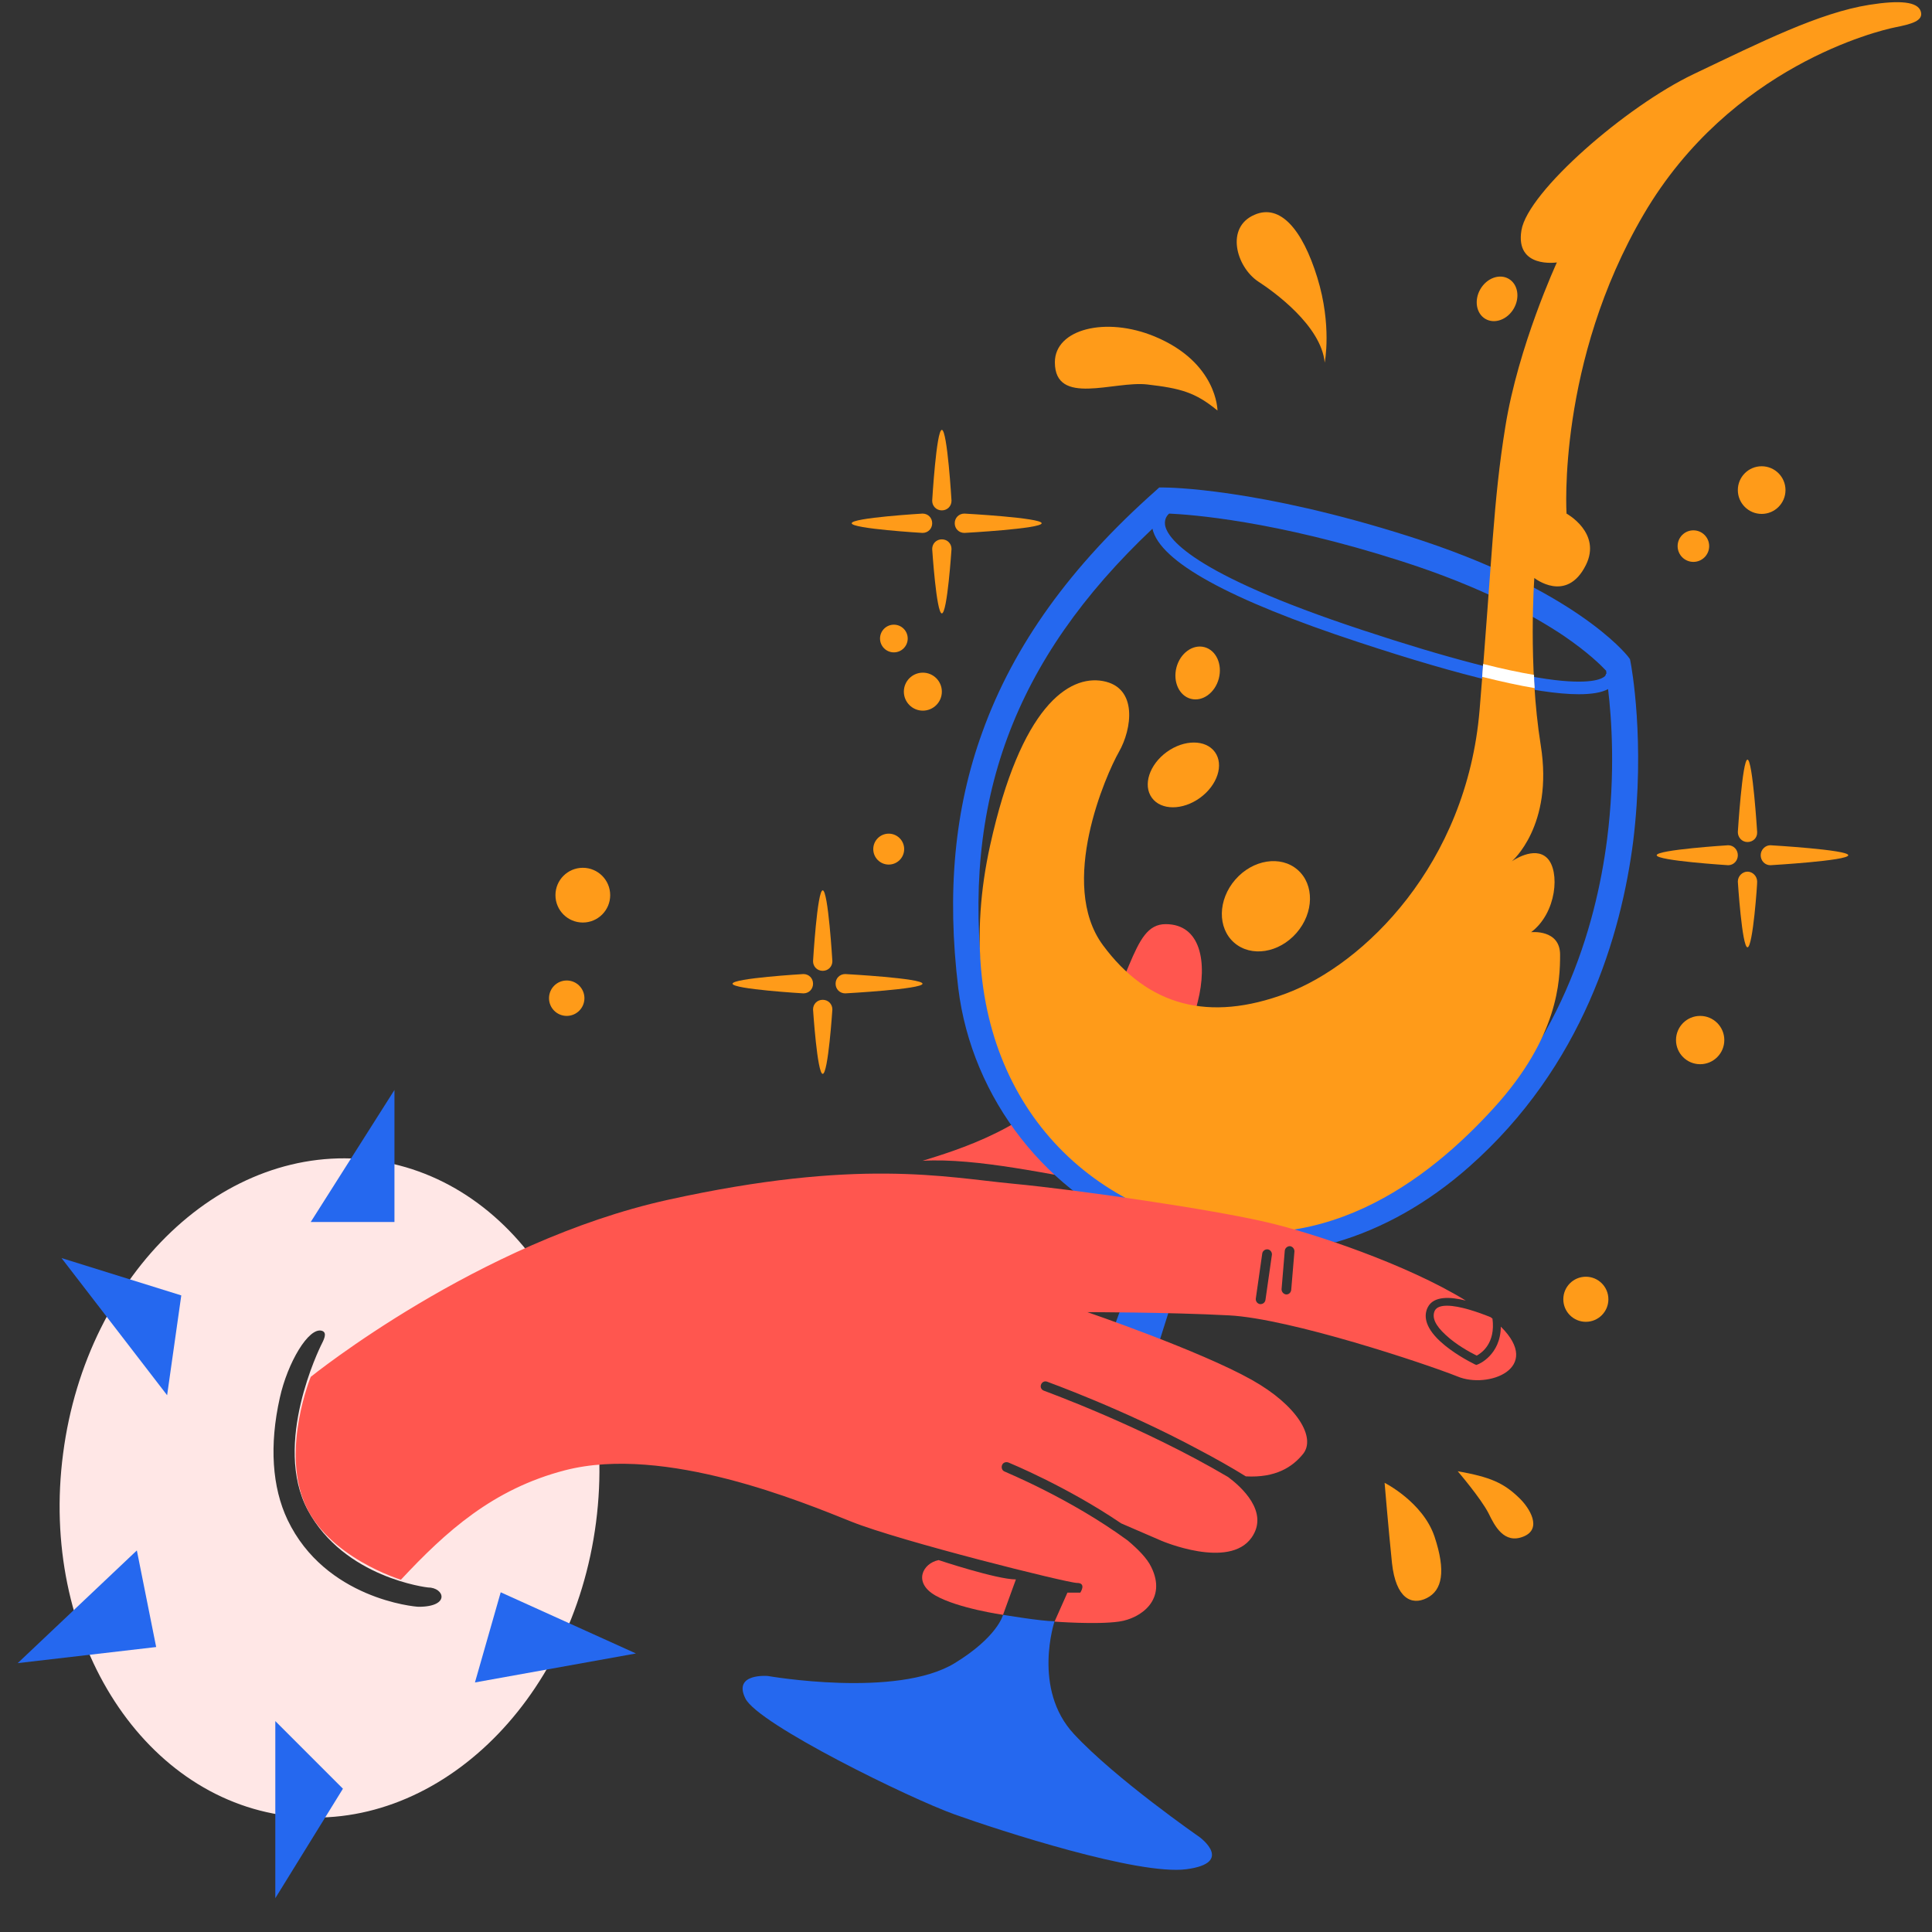 <svg xmlns="http://www.w3.org/2000/svg" xmlns:xlink="http://www.w3.org/1999/xlink" id="Layer_2" x="0" y="0" version="1.1" viewBox="0 0 600 600" xml:space="preserve" style="enable-background:new 0 0 600 600"><rect x="0" y="0" width="600" height="600" fill="#333333" stroke="none"/><g><path d="M362,287c-11,0-10,19-28,45c-12.6,18.2-37.6,25.4-47.5,28.5c17-1,40.4,4.5,57.4,7.2c1.8-1.9,3.5-4.1,5.1-6.7 c15-25,20-38,23-50S373,287,362,287z" style="fill:#ff564f"/><path d="M506.4,205.7l-0.2-1l-0.6-0.8c-0.7-0.9-16.9-21.1-67.9-37.3c-47.1-15-75-15.2-76.2-15.2H360l-1.1,1 c-26.5,23.5-44.1,48-53.8,74.9c-8.7,23.9-11.1,49.9-7.5,79.6c4.2,34.3,27.7,64.4,60,76.7c8.3,3.1,16.7,5,25.2,5.7 c3.4-2.6,11.4-4.4,20.8-4.4c4.1,0,7.9,0.3,11.2,0.9c14.5-4.2,28.6-12.1,41.4-23.4c35.5-31.3,47.3-72.3,51-101.1 C511,230.2,506.6,206.7,506.4,205.7z M363.1,159.5c6.5,0.3,32.6,2.1,72.2,14.8c25.3,8.1,41.3,17.1,50.4,23.2 c7.6,5.2,11.6,9.2,13.1,10.8c0,0.2,0.1,0.6,0.1,0.9l-0.2,0.1c0,0,0.1,0.3-0.3,0.7c-0.6,0.6-3.5,2.6-15.5,1.2 c-13.3-1.6-33.4-6.8-59.7-15.5c-54-17.8-60.9-28.9-61.4-32.8C361.6,161.1,362.5,160,363.1,159.5z M499.1,260.6 c-3.5,27.4-14.7,66.3-48.3,95.9c-27.3,24.1-60.3,31.3-90.5,19.7c-29.5-11.2-51.1-38.8-54.9-70.2c-6.9-56.9,9.3-101,52.5-141.8 c2.3,10.2,23.8,22,63.9,35.2c32.7,10.8,55.6,16.2,68.5,16.2c4,0,7.1-0.5,9.1-1.6C500.5,223,501.7,240.2,499.1,260.6z" style="fill:#2568ef"/><path d="M115.6,360.3c-45.7-5.9-88.7,34.8-96,91.1C12.2,507.6,43.4,558,89.1,563.9s88.7-34.8,96-91.1 C192.4,416.6,161.3,366.3,115.6,360.3z M130,499c-1.2,0-29-2.5-40.7-27c-4.8-10.1-5.7-23.2-2.4-37.9c2.4-10.9,9-22.1,13.1-20.8 c1.8,0.6,0.5,2.9-0.4,4.7c-0.1,0.3-15.1,30.3-4,51c11.3,21,37.1,24,37.3,24C138,493,140,499,130,499z" style="fill:#ffe7e6"/><polygon points="96.5 379.5 122.5 379.5 122.5 338.5" style="fill:#2568ef"/><polygon points="51.9 433.3 56.3 402.3 19.1 390.7" style="fill:#2568ef"/><polygon points="42.5 481.5 48.5 511.5 5.5 516.5" style="fill:#2568ef"/><polygon points="85.5 534.5 106.5 555.5 85.5 589.5" style="fill:#2568ef"/><polygon points="147.5 522.5 155.5 494.5 197.5 513.5" style="fill:#2568ef"/><polygon points="345.5 413.5 349.5 402.5 364.5 402.5 358.5 421.5" style="fill:#2568ef"/><path d="M311.5,501.5c0,0,12,2,16,2c0,0-7,21,6,35s39,32,39,32s11,8-4,10s-58-12-72-17s-61-28-65-36s7-7,7-7s40,7,58-4 C309.9,508.3,311.5,501.5,311.5,501.5z" style="fill:#2568ef"/><path d="M483.5,81.5c0,0-13,2-11-10S505,33,526,23s38.9-19,54.5-21.5c9.5-1.5,15-1,16,2s-3,4-8,5s-51,12-78,58 s-24,93-24,93s11,6,6,16c-6,12-16,4-16,4s-2,27,2,52s-9,36-9,36s7-5,11-1s3,17-5,23c0,0,9-1,9,7S484,322,464,344 s-54.5,49.5-99.5,34.5s-69.5-59.5-57-116c9.5-43.1,24.4-52.9,35-51c11,2,9,15,5,22s-19,41-5,60s33,24,57,15s56-40,60-88 s4.2-64.5,8-88C471.5,107.5,483.5,81.5,483.5,81.5z" style="fill:#ff9b19"/><path d="M460.6,206.2c-0.1,1.3-0.2,2.7-0.3,4c6.1,1.5,11.5,2.7,16.3,3.5c-0.1-1.4-0.2-2.8-0.2-4.1 C471.7,208.8,466.5,207.7,460.6,206.2z" style="fill:#fff"/><ellipse cx="393.1" cy="281.7" rx="15" ry="12.6" transform="matrix(0.656 -0.755 0.755 0.656 -77.417 393.443)" style="fill:#ff9b19"/><ellipse cx="367.7" cy="240.6" rx="12.1" ry="8.8" transform="matrix(0.809 -0.587 0.587 0.809 -71.191 261.852)" style="fill:#ff9b19"/><ellipse cx="371.8" cy="208.8" rx="8.3" ry="6.8" transform="matrix(0.254 -0.967 0.967 0.254 75.591 515.494)" style="fill:#ff9b19"/><circle cx="286.6" cy="214.8" r="5.9" style="fill:#ff9b19"/><circle cx="277.6" cy="198.3" r="4.3" style="fill:#ff9b19"/><circle cx="276" cy="263.7" r="4.8" style="fill:#ff9b19"/><circle cx="181" cy="278" r="8.5" style="fill:#ff9b19"/><circle cx="176" cy="310" r="5.5" style="fill:#ff9b19"/><circle cx="547.1" cy="152.2" r="7.4" style="fill:#ff9b19"/><circle cx="525.9" cy="169.6" r="4.9" style="fill:#ff9b19"/><ellipse cx="464.9" cy="92.8" rx="7.2" ry="6" transform="matrix(0.5 -0.866 0.866 0.5 152.112 449.019)" style="fill:#ff9b19"/><path d="M411.4,112.6c0,0,2.3-11.5-2.3-26.4s-11.5-23-19.5-19.5c-9.1,3.9-5.7,16.1,1.1,20.7 C395.5,90.5,410.3,101.1,411.4,112.6z" style="fill:#ff9b19"/><path d="M378.1,127.5c0,0,0-14.9-19.5-23c-15.2-6.3-31-2.3-31,8c0,13.8,18.4,5.7,28.7,6.9 C366.6,120.6,371.2,121.8,378.1,127.5z" style="fill:#ff9b19"/><circle cx="528" cy="323" r="7.5" style="fill:#ff9b19"/><circle cx="492.5" cy="403.5" r="7" style="fill:#ff9b19"/><path d="M452.7,456.9c0,0,7.2,8.4,9.6,13.1c1.9,3.9,4.8,9.6,10.8,7.2c6-2.4,1.9-8.9-1.2-11.9 C467,460.5,462.8,458.7,452.7,456.9z" style="fill:#ff9b19"/><path d="M430,460.5c0,0,11.9,6,15.5,16.7c3.6,10.8,2.4,16.7-2.4,19.1c-4.8,2.4-9.6,0-10.8-10.8 C431.2,474.9,430,460.5,430,460.5z" style="fill:#ff9b19"/><path d="M291.5,484.5c0,0,18,6,24,6l-4,11c0,0-14-2-21-6S286.5,485.5,291.5,484.5z" style="fill:#ff564f"/><g><path d="M292.5,158.5c-1.7,0-3-1.3-3-3c0,0,1.3-22,3-22s3,22,3,22C295.5,157.2,294.2,158.5,292.5,158.5z" style="fill:#ff9b19"/></g><g><path d="M299.5,165.5c-1.7,0-3-1.3-3-3s1.3-3,3-3c0,0,24,1.3,24,3S299.5,165.5,299.5,165.5z" style="fill:#ff9b19"/></g><g><path d="M292.5,190.5c-1.7,0-3-20-3-20c0-1.7,1.3-3,3-3s3,1.3,3,3C295.5,170.5,294.2,190.5,292.5,190.5z" style="fill:#ff9b19"/></g><g><path d="M286.5,165.5c0,0-22-1.3-22-3s22-3,22-3c1.7,0,3,1.3,3,3S288.2,165.5,286.5,165.5z" style="fill:#ff9b19"/></g><g><path d="M255.5,301.5c-1.7,0-3-1.3-3-3c0,0,1.3-22,3-22s3,22,3,22C258.5,300.2,257.2,301.5,255.5,301.5z" style="fill:#ff9b19"/></g><g><path d="M262.5,308.5c-1.7,0-3-1.3-3-3s1.3-3,3-3c0,0,24,1.3,24,3S262.5,308.5,262.5,308.5z" style="fill:#ff9b19"/></g><g><path d="M255.5,333.5c-1.7,0-3-20-3-20c0-1.7,1.3-3,3-3s3,1.3,3,3C258.5,313.5,257.2,333.5,255.5,333.5z" style="fill:#ff9b19"/></g><g><path d="M249.5,308.5c0,0-22-1.3-22-3s22-3,22-3c1.7,0,3,1.3,3,3S251.2,308.5,249.5,308.5z" style="fill:#ff9b19"/></g><g><path d="M542.7,261.5c-1.7,0-3-1.4-3-3.1c0,0,1.4-22.5,3-22.5s3,22.5,3,22.5C545.8,260.2,544.4,261.5,542.7,261.5z" style="fill:#ff9b19"/></g><g><path d="M549.8,268.7c-1.7,0-3-1.4-3-3.1s1.4-3.1,3-3.1c0,0,24.2,1.4,24.2,3.1S549.8,268.7,549.8,268.7z" style="fill:#ff9b19"/></g><g><path d="M542.7,294.2c-1.7,0-3-20.4-3-20.4c0-1.7,1.4-3.1,3-3.1s3,1.4,3,3.1C545.8,273.8,544.4,294.2,542.7,294.2z" style="fill:#ff9b19"/></g><g><path d="M536.7,268.7c0,0-22.2-1.4-22.2-3.1s22.2-3.1,22.2-3.1c1.7,0,3,1.4,3,3.1S538.4,268.7,536.7,268.7z" style="fill:#ff9b19"/></g><g><path d="M449.4,405.5c-1.8,0-3.2,0.4-3.8,1.5c-1,2.1,0.1,4.6,3.4,7.6c3.2,3,7.4,5.3,9.6,6.4c1.5-0.8,5.9-3.8,4.9-11.5 c-0.2-0.1-0.4-0.3-0.5-0.4C459.1,407.5,453.3,405.5,449.4,405.5z" style="fill:#ff564f"/><path d="M466.1,412c-0.1,8.9-7,11.7-7.1,11.7l-0.5,0.2l-0.5-0.2c-2-1-6.9-3.6-10.7-7.1c-5.2-4.8-5-8.4-3.9-10.6 c1.8-3.6,7-3.3,11.8-2.1c-18.4-11.3-47.5-21-61.7-24.3c-17-4-58-10-79-12s-48-8-107,5s-111,55-111,55s-9,22-2,39s30,24,30,24 c14-15,28.6-28.2,51-34c31-8,74,10,89,16s67,19,70,19s1,3,1,3h-4l-4,9c0,0,13,1,20,0s15-7,10-17c-1.3-2.7-4.1-5.5-7.3-8.2 c-17.9-13.1-37.9-21.2-38.2-21.4c-0.8-0.3-1.1-1.2-0.8-2c0.3-0.8,1.2-1.1,2-0.8c0.2,0.1,17.9,7.3,35,18.9l12.5,5.4c0,0,21,9,28-1 c5.6-8-3.4-15.9-7.3-18.8c-26.6-15.7-56.7-26.6-57.2-26.8c-0.8-0.3-1.2-1.1-0.9-1.9c0.3-0.8,1.1-1.2,1.9-0.9 c0.2,0.1,23.4,8.4,46.9,21c5.3,2.8,10.3,5.6,14.8,8.4c9.3,0.5,14.5-2.9,17.8-7c4-5-1.7-15-16-23c-16-9-51-21-51-21s25,0,44,1 s61,15,71,19C462.1,431.4,479.2,425,466.1,412z M395,389.7l-2,14c-0.1,0.7-0.7,1.3-1.5,1.3c-0.1,0-0.1,0-0.2,0 c-0.8-0.1-1.4-0.9-1.3-1.7l2-14c0.1-0.8,0.9-1.4,1.7-1.3C394.5,388.1,395.1,388.9,395,389.7z M401,400.6c-0.1,0.8-0.7,1.4-1.5,1.4 c0,0-0.1,0-0.1,0c-0.8-0.1-1.4-0.8-1.4-1.6l1-12c0.1-0.8,0.8-1.4,1.6-1.4c0.8,0.1,1.4,0.8,1.4,1.6L401,400.6z" style="fill:#ff564f"/></g></g></svg>